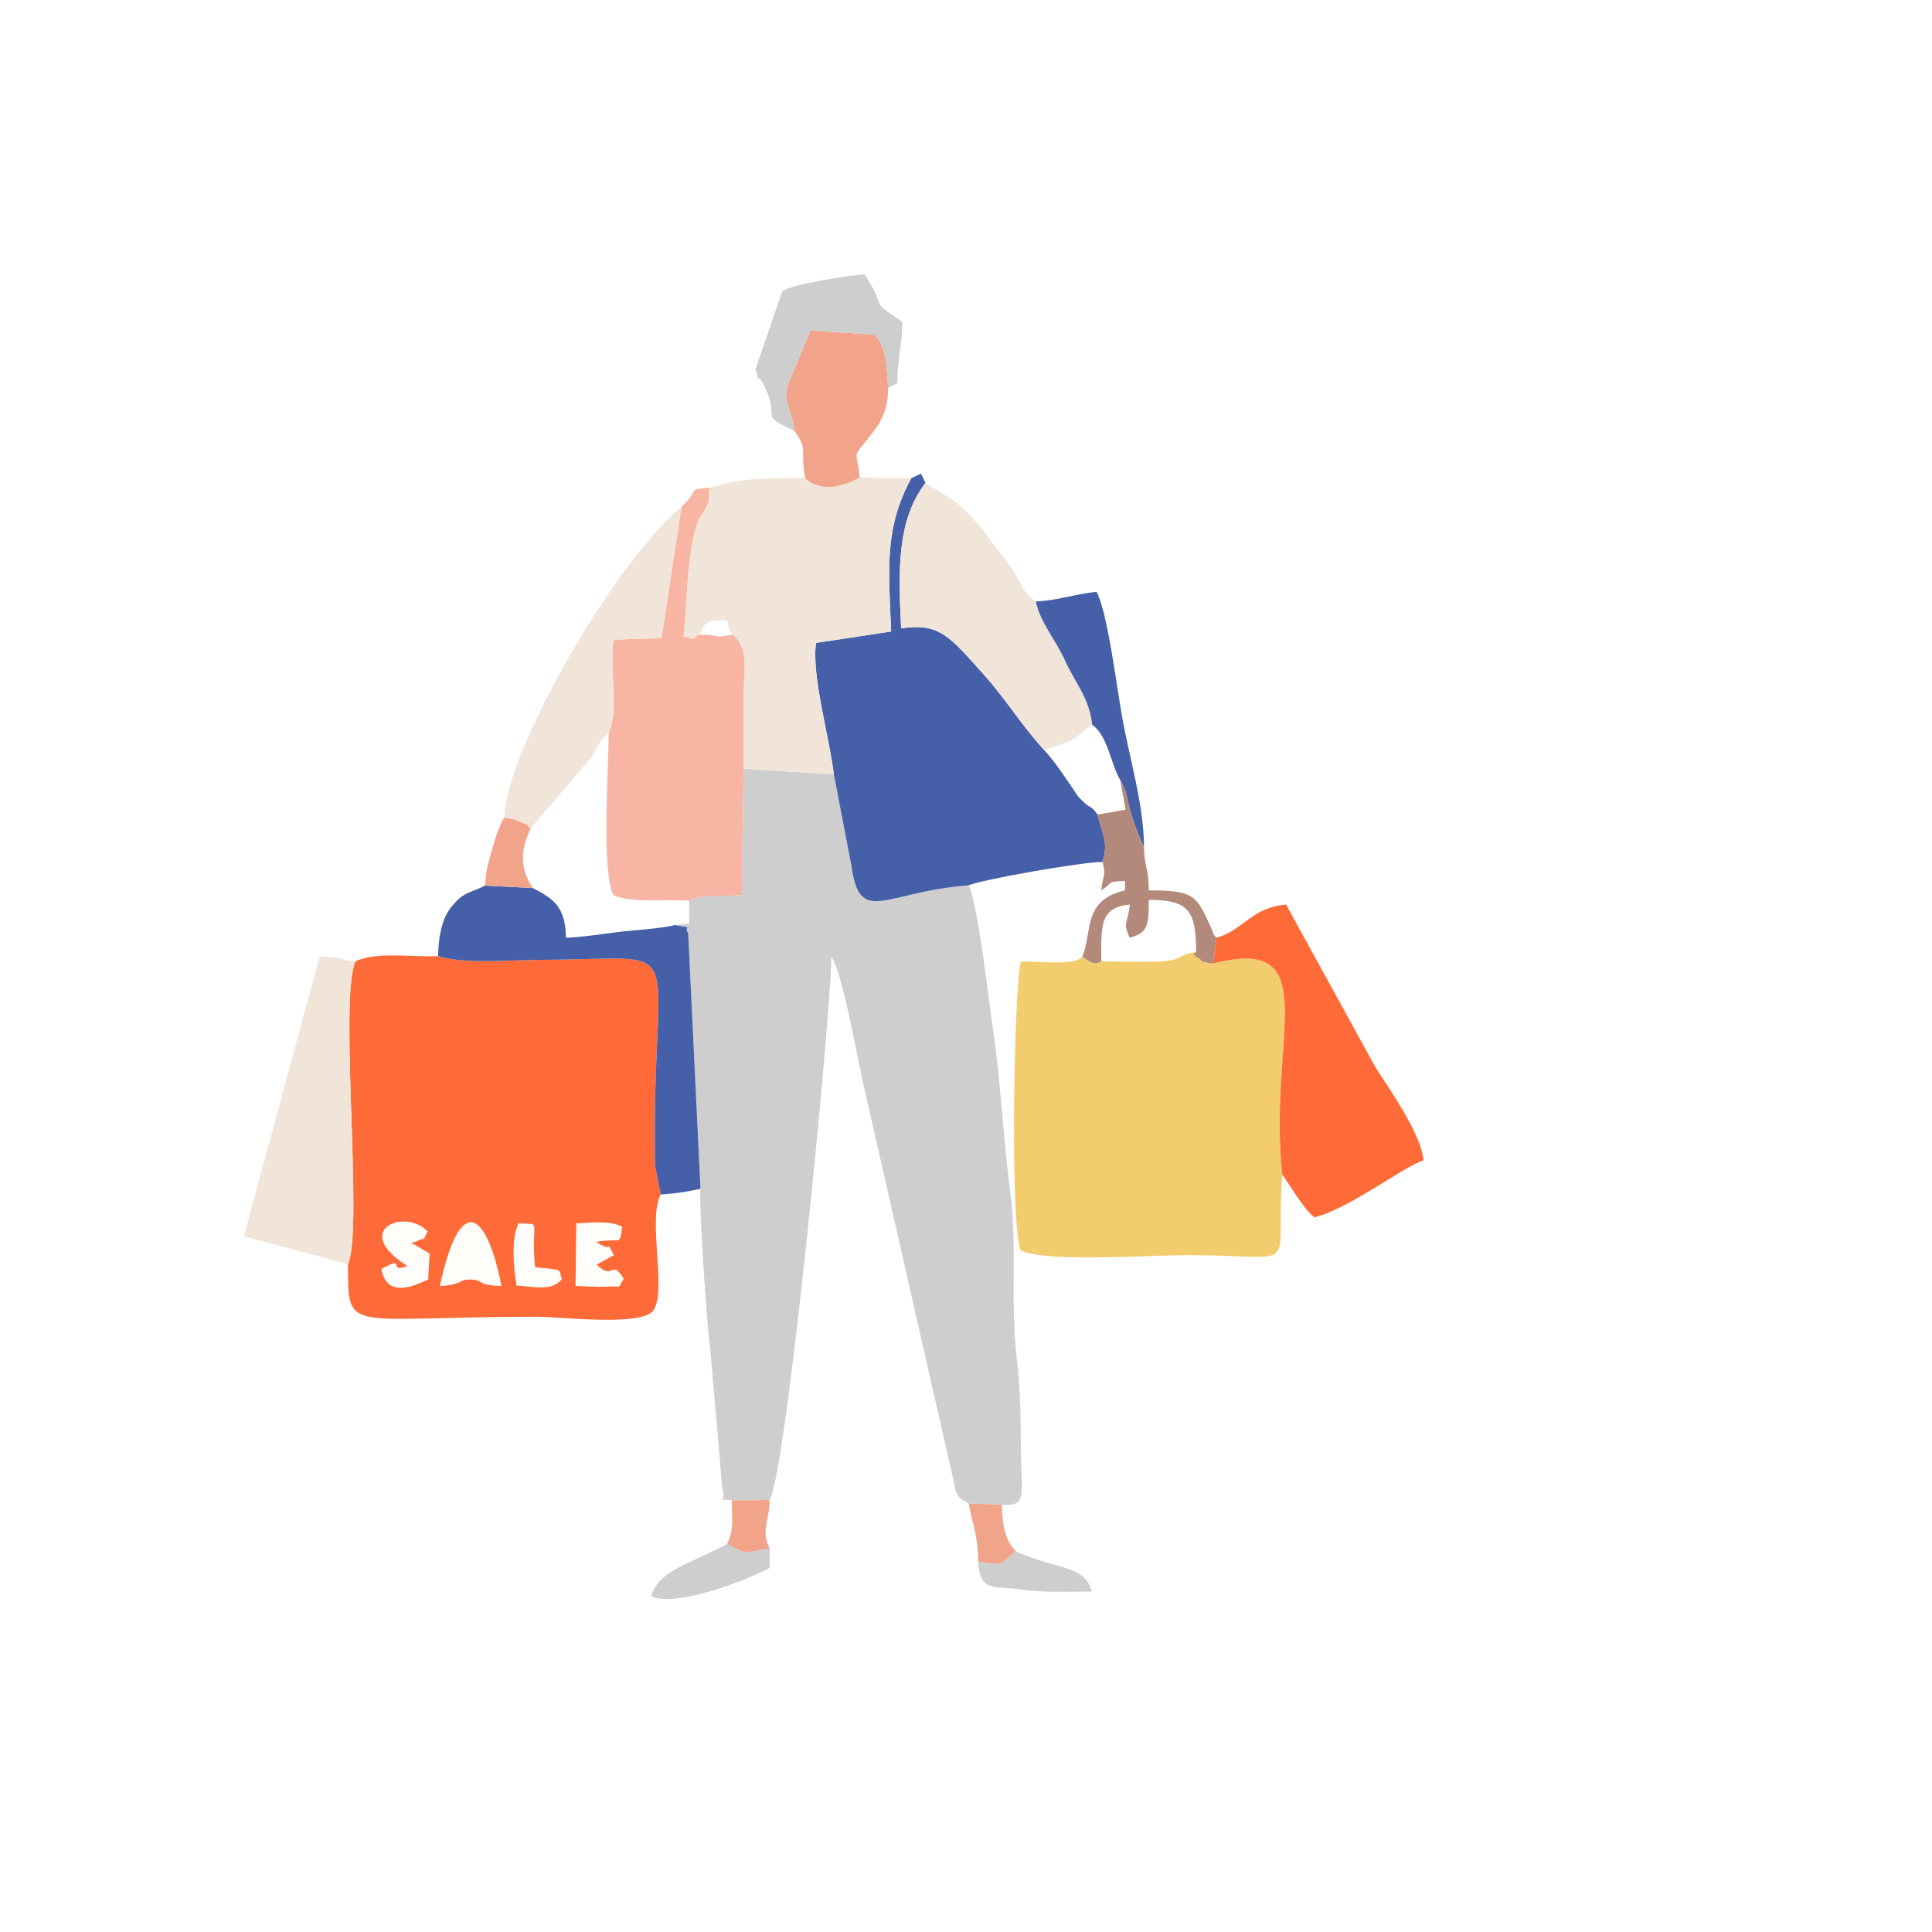 <svg xmlns="http://www.w3.org/2000/svg" xmlns:xlink="http://www.w3.org/1999/xlink" version="1.1" width="1000" height="1000" viewBox="0 0 1000 1000" xml:space="preserve">
<desc>Created with Fabric.js 3.5.0</desc>
<defs>
</defs>
<rect x="0" y="0" width="100%" height="100%" fill="#ffffff"/>
<g transform="matrix(0.947 0 0 0.947 551.198 459.209)" id="337621">
<g style="" vector-effect="non-scaling-stroke">
		<g transform="matrix(0.096 0 0 0.096 -118.335 136.419)" id="_2921421995696">
<path style="stroke: none; stroke-width: 1; stroke-dasharray: none; stroke-linecap: butt; stroke-dashoffset: 0; stroke-linejoin: miter; stroke-miterlimit: 4; is-custom-font: none; font-file-url: none; fill: rgb(206,206,206); fill-rule: evenodd; opacity: 1;" transform=" translate(-4267.349, -5671.028)" d="M 3360.64 4326.67 l 0 130.23 l -80.92 8.32 c 121.98 24.04 43.06 0.07 75.36 46.13 l 70.19 1456.08 c -11.13 72.41 36.24 782.79 54.65 905.73 l 68.99 794.43 c 29.34 101.54 -52.24 59.89 54.5 73.12 l 215.79 -1.48 c 96.01 -164.02 350.66 -2770.5 350.66 -3093.52 c 69.2 99.6 152.59 610.87 194.24 776.81 l 494.85 2175.88 c 26.8 108.74 12.04 120.47 93.15 159.67 l 188.81 8.21 c 152.08 7.22 108.35 -47.54 107.91 -369.24 c -0.26 -186.74 -6.35 -313.82 -23.05 -462.51 c -38.42 -342.23 5.44 -635.11 -38.29 -959.74 c -36.44 -270.52 -53.46 -614.89 -92.15 -878.91 c -28.15 -192.13 -88.21 -737.56 -143.24 -856.56 c -482.18 36.97 -619.54 235.46 -667.49 -110.4 l -99.96 -520.52 l -514.03 -33.22 l -10.15 719.47 c -124.52 10.52 -210.19 -8.07 -299.83 32 z" stroke-linecap="round"/>
</g>
		<g transform="matrix(0.096 0 0 0.096 -306.369 136.882)" id="_2921421995696">
<path style="stroke: none; stroke-width: 1; stroke-dasharray: none; stroke-linecap: butt; stroke-dashoffset: 0; stroke-linejoin: miter; stroke-miterlimit: 4; is-custom-font: none; font-file-url: none; fill: rgb(254,107,56); fill-rule: evenodd; opacity: 1;" transform=" translate(-2308.655, -5675.851)" d="M 1418.53 6396.51 c 0 402.56 -18.72 299.21 1078.95 299.21 c 136.9 0 601.99 58.58 661.92 -39.41 c 73.15 -119.63 -35.77 -518.24 39.4 -656.35 l -32.15 -165.72 c -23.04 -1333.74 238.47 -1173.53 -642.19 -1170.78 c -186.24 0.59 -441.85 26.3 -593.42 -20.94 c -146.85 6.72 -354.67 -27.13 -470.67 30.15 c -94.61 220.17 46.5 1516.09 -41.84 1723.83 z" stroke-linecap="round"/>
</g>
		<g transform="matrix(0.096 0 0 0.096 46.185 118.876)" id="_2921421995696">
<path style="stroke: none; stroke-width: 1; stroke-dasharray: none; stroke-linecap: butt; stroke-dashoffset: 0; stroke-linejoin: miter; stroke-miterlimit: 4; is-custom-font: none; font-file-url: none; fill: rgb(243,204,109); fill-rule: evenodd; opacity: 1;" transform=" translate(-5981.094, -5488.291)" d="M 5707.36 4672.56 c -43.14 26.28 -72.86 -3.06 -107.76 -26.84 c -46.3 51.85 -219.7 26.97 -350.8 26.97 c -39.99 171.65 -62.23 1515.71 0 1645.41 c 144.95 69.55 723.64 26.97 944.09 26.97 c 675.48 0 500.58 116.96 544.81 -458.56 c -85.61 -772.5 253.98 -1368.84 -393.44 -1202.04 c -89.39 -11.25 -51.85 -11 -82.59 -29.55 c -56.67 -34.22 -7.39 -30.08 -14.84 -36.31 c -113.69 16.74 -65.48 51.2 -241.25 55.59 c -96.14 2.41 -201.24 -1.34 -298.22 -1.65 z" stroke-linecap="round"/>
</g>
		<g transform="matrix(0.096 0 0 0.096 -57.245 -109.208)" id="_2921421995696">
<path style="stroke: none; stroke-width: 1; stroke-dasharray: none; stroke-linecap: butt; stroke-dashoffset: 0; stroke-linejoin: miter; stroke-miterlimit: 4; is-custom-font: none; font-file-url: none; fill: rgb(69,95,168); fill-rule: evenodd; opacity: 1;" transform=" translate(-4903.699, -3112.412)" d="M 4625.67 1921.36 c -155.21 283.61 -129.58 518.67 -114.95 872.87 l -427.35 64.82 c -27.75 180.81 75.59 534.43 101.28 749.37 l 99.96 520.52 c 47.95 345.86 185.31 147.37 667.49 110.4 c 72.09 -31.88 640.63 -133.1 762.54 -133.1 c 33.61 -115.37 0.13 -148.8 -28.43 -269.74 c -42.13 -57.36 -41.24 -34.79 -73.61 -65.54 c -46.37 -44.07 -36.24 -36.46 -73 -90.26 c -48.82 -71.48 -95.15 -142.6 -155.93 -209.84 c -121.21 -129.98 -223.81 -295.37 -341.11 -426.25 c -204.05 -227.7 -256.07 -299.69 -474.97 -267.95 c -15.84 -325.35 -25.96 -614.31 138.53 -828.32 l -25.47 -53 l -54.99 26.03 z" stroke-linecap="round"/>
</g>
		<g transform="matrix(0.096 0 0 0.096 -146.213 -142.796)" id="_2921421995696">
<path style="stroke: none; stroke-width: 1; stroke-dasharray: none; stroke-linecap: butt; stroke-dashoffset: 0; stroke-linejoin: miter; stroke-miterlimit: 4; is-custom-font: none; font-file-url: none; fill: rgb(240,229,216); fill-rule: evenodd; opacity: 1;" transform=" translate(-3976.95, -2762.54)" d="M 3475.02 1975.31 c 3.71 184.96 -66.97 67.43 -108.93 390.87 c -20.22 155.9 -23.02 312.26 -37.86 455.8 c 92.19 24.74 32.7 17.8 89.48 -10.48 c 48.8 -82.07 31.93 -78.09 158.72 -80.92 c 22.09 83.3 -7.63 16.41 33.18 80.92 c 93.33 87.5 61.33 198.52 60.42 350.62 c -0.82 137.54 -0.69 275.56 0.59 413.09 l 514.03 33.22 c -25.69 -214.95 -129.04 -568.56 -101.28 -749.37 l 427.35 -64.82 c -14.63 -354.2 -40.26 -589.26 114.95 -872.87 l -293.97 -4.72 c -83.28 47.79 -214.91 92.63 -310.55 4.72 c -272.88 0 -332.54 -2.29 -546.13 53.95 z" stroke-linecap="round"/>
</g>
		<g transform="matrix(0.096 0 0 0.096 -212.848 -105.505)" id="_2921421995696">
<path style="stroke: none; stroke-width: 1; stroke-dasharray: none; stroke-linecap: butt; stroke-dashoffset: 0; stroke-linejoin: miter; stroke-miterlimit: 4; is-custom-font: none; font-file-url: none; fill: rgb(249,181,163); fill-rule: evenodd; opacity: 1;" transform=" translate(-3282.832, -3150.985)" d="M 3316.99 2083.2 l -113.75 748.6 l -273.11 8.8 c -24.23 158.26 32.48 408.39 -28.04 532.27 c 0 216.94 -41.56 779.33 26.98 922.19 c 98.48 47.25 290.79 22.2 431.58 31.61 c 89.65 -40.06 175.31 -21.48 299.83 -32 l 10.15 -719.47 c -1.28 -137.53 -1.41 -275.56 -0.59 -413.09 c 0.91 -152.1 32.91 -263.12 -60.42 -350.62 c -124.29 23.65 -48.15 3.36 -191.91 0 c -56.78 28.29 2.72 35.22 -89.48 10.48 c 14.84 -143.54 17.63 -299.9 37.86 -455.8 c 41.95 -323.43 112.63 -205.91 108.93 -390.87 c -136.48 13.53 -45.67 2.93 -158.02 107.89 z" stroke-linecap="round"/>
</g>
		<g transform="matrix(0.096 0 0 0.096 138.52 94.957)" id="_2921421995696">
<path style="stroke: none; stroke-width: 1; stroke-dasharray: none; stroke-linecap: butt; stroke-dashoffset: 0; stroke-linejoin: miter; stroke-miterlimit: 4; is-custom-font: none; font-file-url: none; fill: rgb(254,107,56); fill-rule: evenodd; opacity: 1;" transform=" translate(-6942.915, -5239.135)" d="M 6362.78 4537.82 l -18.52 146.64 c 647.43 -166.8 307.83 429.54 393.44 1202.04 c 50.37 69.44 120.88 196.91 183.48 242.77 c 190.83 -44.45 519.79 -296.82 620.39 -323.69 c -12.49 -150.09 -189.91 -398.57 -275.48 -533.72 l -506.76 -922.86 c -198.61 16.53 -246.13 147.94 -396.56 188.82 z" stroke-linecap="round"/>
</g>
		<g transform="matrix(0.096 0 0 0.096 -37.703 -147.88)" id="_2921421995696">
<path style="stroke: none; stroke-width: 1; stroke-dasharray: none; stroke-linecap: butt; stroke-dashoffset: 0; stroke-linejoin: miter; stroke-miterlimit: 4; is-custom-font: none; font-file-url: none; fill: rgb(240,229,216); fill-rule: evenodd; opacity: 1;" transform=" translate(-5107.256, -2709.585)" d="M 5383.67 3470.85 c 46.32 -21.59 103.93 -32.6 146.3 -53.53 c 61.58 -30.43 66.02 -55.32 125.22 -93.33 c -17.09 -152.34 -93.02 -229.8 -153.06 -361.51 c -56.25 -123.41 -145.82 -225.28 -167.49 -339.81 c -75.95 -49.56 -84.88 -110.3 -139.64 -188.99 c -42.59 -61.21 -91.5 -121.26 -138.67 -185 c -119.89 -161.98 -182.34 -195.97 -350.22 -300.36 c -164.49 214.01 -154.37 502.98 -138.53 828.32 c 218.9 -31.74 270.92 40.26 474.97 267.95 c 117.29 130.87 219.89 296.27 341.11 426.25 z" stroke-linecap="round"/>
</g>
		<g transform="matrix(0.096 0 0 0.096 -418.297 122.027)" id="_2921421995696">
<path style="stroke: none; stroke-width: 1; stroke-dasharray: none; stroke-linecap: butt; stroke-dashoffset: 0; stroke-linejoin: miter; stroke-miterlimit: 4; is-custom-font: none; font-file-url: none; fill: rgb(240,229,216); fill-rule: evenodd; opacity: 1;" transform=" translate(-1142.735, -5521.11)" d="M 1418.53 6396.51 c 88.35 -207.73 -52.76 -1503.65 41.84 -1723.83 c -94.74 -9.71 -76.34 -26.97 -203.69 -26.97 l -431.58 1591.46 l 593.42 159.34 z" stroke-linecap="round"/>
</g>
		<g transform="matrix(0.096 0 0 0.096 -270.898 83.572)" id="_2921421995696">
<path style="stroke: none; stroke-width: 1; stroke-dasharray: none; stroke-linecap: butt; stroke-dashoffset: 0; stroke-linejoin: miter; stroke-miterlimit: 4; is-custom-font: none; font-file-url: none; fill: rgb(69,95,168); fill-rule: evenodd; opacity: 1;" transform=" translate(-2678.15, -5120.54)" d="M 1931.04 4642.53 c 151.57 47.24 407.18 21.53 593.42 20.94 c 880.67 -2.75 619.15 -162.96 642.19 1170.78 l 32.15 165.72 c 115 -9.2 136.45 -14.9 226.47 -32.54 l -70.19 -1456.08 c -32.3 -46.06 46.63 -22.09 -75.36 -46.13 c -80.82 21.69 -244.33 30.03 -304.72 37.7 c -101.17 12.85 -236.87 33.14 -315.69 34.9 c -3.78 -170.2 -62.65 -218.98 -188.81 -282.87 l -271.65 -13.84 c -92.19 46.11 -122.64 32.63 -195.72 126.06 c -52.81 67.52 -69.68 171.63 -72.1 275.37 z" stroke-linecap="round"/>
</g>
		<g transform="matrix(0.096 0 0 0.096 -257.97 -119.969)" id="_2921421995696">
<path style="stroke: none; stroke-width: 1; stroke-dasharray: none; stroke-linecap: butt; stroke-dashoffset: 0; stroke-linejoin: miter; stroke-miterlimit: 4; is-custom-font: none; font-file-url: none; fill: rgb(240,229,216); fill-rule: evenodd; opacity: 1;" transform=" translate(-2812.815, -3000.32)" d="M 2308.66 3854.42 c 33.03 6.7 36.87 2.13 69.6 15.55 c 99.06 40.65 37.34 12.61 79.27 47.46 c 44.25 -49.79 48.36 -64.22 104.35 -123.91 l 224.39 -261.55 c 63.65 -79.22 38.37 -92.55 115.81 -159.09 c 60.52 -123.88 3.81 -374.01 28.04 -532.27 l 273.11 -8.8 l 113.75 -748.6 c -386.55 323.1 -1008.33 1409.5 -1008.33 1771.22 z" stroke-linecap="round"/>
</g>
		<g transform="matrix(0.096 0 0 0.096 -124.436 -261.516)" id="_2921421995696">
<path style="stroke: none; stroke-width: 1; stroke-dasharray: none; stroke-linecap: butt; stroke-dashoffset: 0; stroke-linejoin: miter; stroke-miterlimit: 4; is-custom-font: none; font-file-url: none; fill: rgb(242,164,138); fill-rule: evenodd; opacity: 1;" transform=" translate(-4203.788, -1525.873)" d="M 3959.19 1651.62 c 80.91 110.62 31.96 111.06 61.96 269.74 c 95.63 87.91 227.26 43.07 310.55 -4.72 c -14.7 -163.6 -51.1 -96.11 57.44 -233.83 c 63.74 -80.88 100.53 -136.86 105.22 -273.95 c -10.75 -97.49 -2.51 -172.37 -42.76 -254.5 c -19.22 -39.25 -16.59 -28.91 -36.09 -49.78 l -364.35 -24.33 l -117.39 282.29 c -53.67 109.09 13.34 166.49 25.41 289.08 z" stroke-linecap="round"/>
</g>
		<g transform="matrix(0.096 0 0 0.096 -128.987 -292.17)" id="_2921421995696">
<path style="stroke: none; stroke-width: 1; stroke-dasharray: none; stroke-linecap: butt; stroke-dashoffset: 0; stroke-linejoin: miter; stroke-miterlimit: 4; is-custom-font: none; font-file-url: none; fill: rgb(206,206,206); fill-rule: evenodd; opacity: 1;" transform=" translate(-4156.385, -1206.56)" d="M 3959.19 1651.62 c -12.07 -122.59 -79.09 -180 -25.41 -289.08 l 117.39 -282.29 l 364.35 24.33 c 19.49 20.87 16.86 10.53 36.09 49.78 c 40.25 82.13 32 157.01 42.76 254.5 l 51.6 -29.4 c 1.54 -161.36 28.51 -213.7 28.51 -348.23 c -207.92 -139.23 -71.04 -53.57 -215.79 -269.74 c -50.63 0 -424.89 53.73 -468.68 97.77 l -151.72 441.7 c 31.77 118.97 1.35 -2.52 46.5 88.37 c 105.5 212.36 -40.68 160.02 174.41 262.3 z" stroke-linecap="round"/>
</g>
		<g transform="matrix(0.096 0 0 0.096 13.669 -91.735)" id="_2921421995696">
<path style="stroke: none; stroke-width: 1; stroke-dasharray: none; stroke-linecap: butt; stroke-dashoffset: 0; stroke-linejoin: miter; stroke-miterlimit: 4; is-custom-font: none; font-file-url: none; fill: rgb(69,95,168); fill-rule: evenodd; opacity: 1;" transform=" translate(-5642.385, -3294.43)" d="M 5334.65 2622.68 c 21.67 114.54 111.24 216.4 167.49 339.81 c 60.04 131.71 135.97 209.17 153.06 361.51 c 91.54 70.19 100.18 210.23 160.05 316.85 c 43.19 76.23 32.31 89.94 61.9 191.11 c 20.85 71.33 48.91 142.24 72.97 188.16 c 0 -235.16 -82.84 -506.46 -123.48 -734.47 c -35.77 -200.67 -83.72 -598.73 -146.25 -716.91 c -111.03 9.24 -230.61 51.18 -345.74 53.95 z" stroke-linecap="round"/>
</g>
		<g transform="matrix(0.096 0 0 0.096 46.194 -8.386)" id="_2921421995696">
<path style="stroke: none; stroke-width: 1; stroke-dasharray: none; stroke-linecap: butt; stroke-dashoffset: 0; stroke-linejoin: miter; stroke-miterlimit: 4; is-custom-font: none; font-file-url: none; fill: rgb(178,137,122); fill-rule: evenodd; opacity: 1;" transform=" translate(-5981.19, -4162.64)" d="M 5686.21 3836.5 c 28.56 120.94 62.03 154.37 28.43 269.74 c 20.9 93.37 0.94 63.02 -7.28 161.84 c 86.27 -57.77 18.89 -44.29 134.87 -53.94 l 0 53.94 c -239.98 55.91 -184.52 227.17 -242.63 377.63 c 34.9 23.78 64.62 53.13 107.76 26.84 c 0 -186.59 -16.24 -308.74 161.84 -323.56 c -9.02 108.41 -44 97.13 0 188.82 c 108.41 -28.95 107.89 -79.05 107.89 -215.8 c 234.26 0 269.74 69.53 269.74 296.58 c 7.45 6.22 -41.83 2.09 14.84 36.31 c 30.73 18.55 -6.8 18.3 82.59 29.55 l 18.52 -146.64 c -38.17 -46.34 -2.9 2.81 -30.44 -56.93 c -82.92 -179.86 -89.44 -212.82 -355.24 -212.82 c 0 -136.06 -24.37 -122.1 -26.97 -247.96 c -24.06 -45.92 -52.11 -116.82 -72.97 -188.16 c -29.59 -101.17 -18.71 -114.87 -61.9 -191.11 l 30.67 167.89 l -159.72 27.76 z" stroke-linecap="round"/>
</g>
		<g transform="matrix(0.096 0 0 0.096 -193.726 374.05)" id="_2921421995696">
<path style="stroke: none; stroke-width: 1; stroke-dasharray: none; stroke-linecap: butt; stroke-dashoffset: 0; stroke-linejoin: miter; stroke-miterlimit: 4; is-custom-font: none; font-file-url: none; fill: rgb(206,206,206); fill-rule: evenodd; opacity: 1;" transform=" translate(-3482.025, -8146.359)" d="M 3819.2 8013.72 c -159.93 26.76 -116.3 39.15 -242.76 -23.91 c -203.98 110.87 -391.67 147.87 -431.59 297.37 c 134.72 64.64 530.99 -85.98 674.35 -161.84 l 0 -111.61 z" stroke-linecap="round"/>
</g>
		<g transform="matrix(0.096 0 0 0.096 -16.346 374.089)" id="_2921421995696">
<path style="stroke: none; stroke-width: 1; stroke-dasharray: none; stroke-linecap: butt; stroke-dashoffset: 0; stroke-linejoin: miter; stroke-miterlimit: 4; is-custom-font: none; font-file-url: none; fill: rgb(206,206,206); fill-rule: evenodd; opacity: 1;" transform=" translate(-5329.725, -8146.765)" d="M 5006.04 8090.14 c 13.36 177.28 77.13 133.99 253.43 159.39 c 125.44 18.07 263.33 10.67 393.94 10.67 c -41.21 -154.35 -197.88 -121.75 -431.58 -228.37 c -119 83.37 -43.57 80.32 -215.79 58.31 z" stroke-linecap="round"/>
</g>
		<g transform="matrix(0.096 0 0 0.096 -324.796 200.604)" id="_2921421995696">
<path style="stroke: none; stroke-width: 1; stroke-dasharray: none; stroke-linecap: butt; stroke-dashoffset: 0; stroke-linejoin: miter; stroke-miterlimit: 4; is-custom-font: none; font-file-url: none; fill: rgb(255,253,250); fill-rule: evenodd; opacity: 1;" transform=" translate(-2116.705, -6339.627)" d="M 1941.29 6521.34 c 143.39 -9.88 97.8 -39.25 177.28 -37.35 c 77.5 1.85 22.81 31.24 173.55 36.63 c -80.64 -414.25 -232.85 -548.61 -350.83 0.71 z" stroke-linecap="round"/>
</g>
		<g transform="matrix(0.096 0 0 0.096 -254.285 200.812)" id="_2921421995696">
<path style="stroke: none; stroke-width: 1; stroke-dasharray: none; stroke-linecap: butt; stroke-dashoffset: 0; stroke-linejoin: miter; stroke-miterlimit: 4; is-custom-font: none; font-file-url: none; fill: rgb(255,253,250); fill-rule: evenodd; opacity: 1;" transform=" translate(-2851.2, -6341.788)" d="M 2713.84 6520.54 c 54.3 1.07 121.74 6.26 162.78 4.31 c 125.41 -5.97 68.27 13.44 111.94 -44.92 c -75.46 -119.94 -52.5 16.65 -154.76 -80.92 l 98.09 -53.95 c -54.35 -101.52 9.83 -3.67 -100.96 -75.54 c 146.94 -25.82 133.69 27.4 148.34 -86.3 c -69.52 -36.71 -166.27 -23 -261.32 -19.61 l -4.1 356.93 z" stroke-linecap="round"/>
</g>
		<g transform="matrix(0.096 0 0 0.096 -360.457 200.853)" id="_2921421995696">
<path style="stroke: none; stroke-width: 1; stroke-dasharray: none; stroke-linecap: butt; stroke-dashoffset: 0; stroke-linejoin: miter; stroke-miterlimit: 4; is-custom-font: none; font-file-url: none; fill: rgb(255,253,250); fill-rule: evenodd; opacity: 1;" transform=" translate(-1745.24, -6342.217)" d="M 1756.4 6406.96 c -122.15 44.74 4.96 -68.92 -148.72 17.35 c 29.15 144.06 143.76 119.09 267.28 58.84 l 7.84 -147.18 l -103.52 -61.53 c 24.11 -8.61 10.46 2.59 39.15 -12.56 c 51.37 -27.14 13.96 23.24 52.87 -51.7 c -123.38 -135.36 -442.1 -11.51 -114.89 196.76 z" stroke-linecap="round"/>
</g>
		<g transform="matrix(0.096 0 0 0.096 -303.871 -18.751)" id="_2921421995696">
<path style="stroke: none; stroke-width: 1; stroke-dasharray: none; stroke-linecap: butt; stroke-dashoffset: 0; stroke-linejoin: miter; stroke-miterlimit: 4; is-custom-font: none; font-file-url: none; fill: rgb(242,164,138); fill-rule: evenodd; opacity: 1;" transform=" translate(-2334.68, -4054.68)" d="M 2198.86 4241.11 l 271.65 13.84 c -69.25 -103.97 -74.97 -208.73 -12.98 -337.53 c -41.93 -34.85 19.79 -6.81 -79.27 -47.46 c -32.72 -13.42 -36.57 -8.85 -69.6 -15.55 c -27.91 49.05 -11.85 13.64 -37.53 79.27 c -10.5 26.83 -25.03 75.16 -32.78 102.42 c -23.04 81.03 -35.13 118.36 -39.5 205 z" stroke-linecap="round"/>
</g>
		<g transform="matrix(0.096 0 0 0.096 -39.651 353.351)" id="_2921421995696">
<path style="stroke: none; stroke-width: 1; stroke-dasharray: none; stroke-linecap: butt; stroke-dashoffset: 0; stroke-linejoin: miter; stroke-miterlimit: 4; is-custom-font: none; font-file-url: none; fill: rgb(242,164,138); fill-rule: evenodd; opacity: 1;" transform=" translate(-5086.965, -7930.737)" d="M 5006.04 8090.14 c 172.22 22.01 96.79 25.06 215.79 -58.31 c -61.07 -63.62 -78.5 -143.41 -80.92 -265.54 l -188.81 -8.21 c 21.47 119.3 53.94 187.59 53.94 332.06 z" stroke-linecap="round"/>
</g>
		<g transform="matrix(0.096 0 0 0.096 -173.01 349.191)" id="_2921421995696">
<path style="stroke: none; stroke-width: 1; stroke-dasharray: none; stroke-linecap: butt; stroke-dashoffset: 0; stroke-linejoin: miter; stroke-miterlimit: 4; is-custom-font: none; font-file-url: none; fill: rgb(242,164,138); fill-rule: evenodd; opacity: 1;" transform=" translate(-3697.81, -7887.409)" d="M 3576.43 7989.81 c 126.46 63.06 82.83 50.67 242.76 23.91 c -51.57 -98.98 -2.43 -152.35 0 -274.49 l -215.79 1.48 c 0 120.21 14.44 164 -26.97 249.1 z" stroke-linecap="round"/>
</g>
		<g transform="matrix(0.096 0 0 0.096 -288.108 201.236)" id="_2921421995696">
<path style="stroke: none; stroke-width: 1; stroke-dasharray: none; stroke-linecap: butt; stroke-dashoffset: 0; stroke-linejoin: miter; stroke-miterlimit: 4; is-custom-font: none; font-file-url: none; fill: rgb(255,253,250); fill-rule: evenodd; opacity: 1;" transform=" translate(-2498.872, -6346.211)" d="M 2378.33 6518 c 103.63 7.21 206.39 32.95 258.41 -38.07 c -26.15 -60.1 20.2 -48.52 -153.47 -66.15 c -26.8 -280.07 47.56 -241.56 -93.69 -249.85 c -43.01 79.75 -29.42 252.99 -11.25 354.07 z" stroke-linecap="round"/>
</g>
</g>
</g>
</svg>